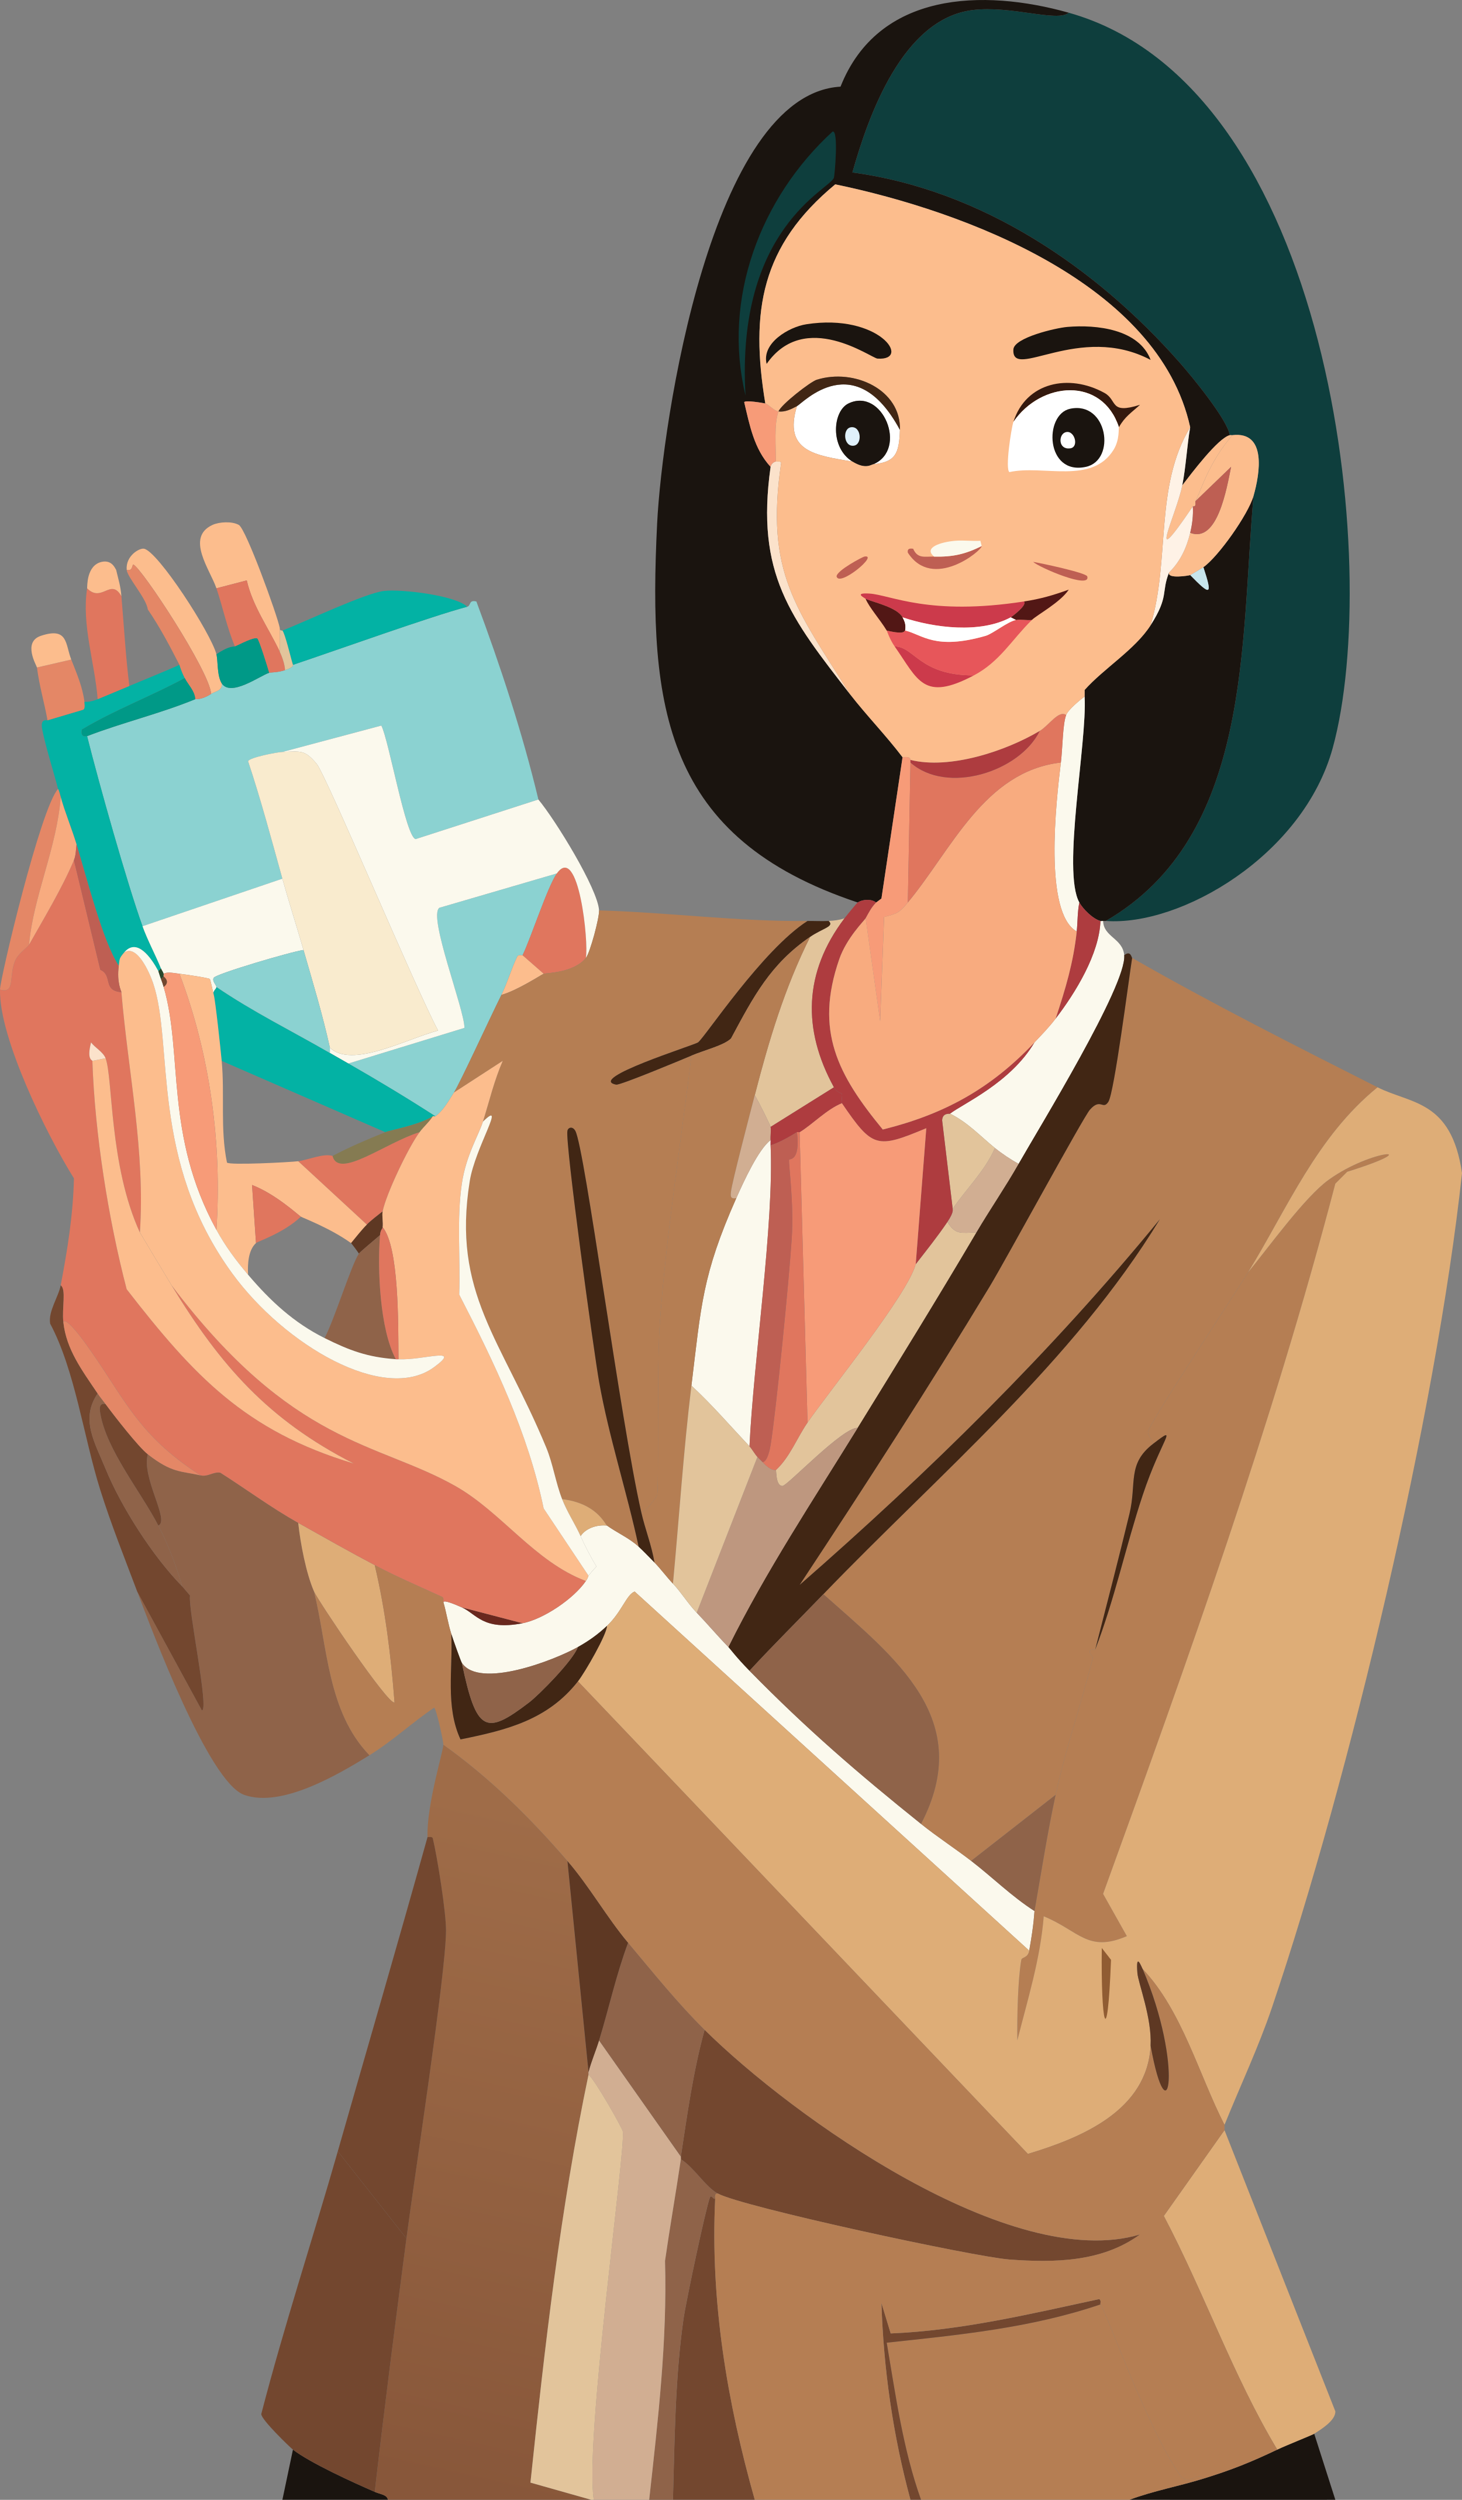 <?xml version="1.0" encoding="UTF-8"?>
<svg id="Layer_2" data-name="Layer 2" xmlns="http://www.w3.org/2000/svg" xmlns:xlink="http://www.w3.org/1999/xlink" viewBox="0 0 835.19 1427.41">
  <rect x="0" y="0" width="835.19" height="1427.41" fill="#808080" stroke="none"/>
  <defs>
    <style>
      .cls-1 {
        fill: url(#linear-gradient);
      }

      .cls-1, .cls-2, .cls-3, .cls-4, .cls-5, .cls-6, .cls-7, .cls-8, .cls-9, .cls-10, .cls-11, .cls-12, .cls-13, .cls-14, .cls-15, .cls-16, .cls-17, .cls-18, .cls-19, .cls-20, .cls-21, .cls-22, .cls-23, .cls-24, .cls-25, .cls-26, .cls-27, .cls-28, .cls-29, .cls-30, .cls-31, .cls-32, .cls-33, .cls-34, .cls-35, .cls-36, .cls-37 {
        stroke-width: 0px;
      }

      .cls-2 {
        fill: #f8ab7f;
      }

      .cls-3 {
        fill: #f79b78;
      }

      .cls-4 {
        fill: #f9ebce;
      }

      .cls-5 {
        fill: #5e3823;
      }

      .cls-6 {
        fill: #521715;
      }

      .cls-7 {
        fill: #2a482d;
      }

      .cls-8 {
        fill: #34190e;
      }

      .cls-9 {
        fill: #1a140f;
      }

      .cls-10 {
        fill: #412614;
      }

      .cls-11 {
        fill: #0e3e3d;
      }

      .cls-12 {
        fill: #e2c49b;
      }

      .cls-13 {
        fill: #e0765e;
      }

      .cls-14 {
        fill: #d1ae92;
      }

      .cls-15 {
        fill: #dead77;
      }

      .cls-16 {
        fill: #cc3a4b;
      }

      .cls-17 {
        fill: #ae3c3f;
      }

      .cls-18 {
        fill: #e0f1fb;
      }

      .cls-19 {
        fill: #c7e5ec;
      }

      .cls-20 {
        fill: #be5f53;
      }

      .cls-21 {
        fill: #be977f;
      }

      .cls-22 {
        fill: #b57e53;
      }

      .cls-23 {
        fill: #8bd2d1;
      }

      .cls-24 {
        fill: #905c33;
      }

      .cls-25 {
        fill: #8f6349;
      }

      .cls-26 {
        fill: #009987;
      }

      .cls-27 {
        fill: #857b52;
      }

      .cls-28 {
        fill: #69281e;
      }

      .cls-29 {
        fill: #73472f;
      }

      .cls-30 {
        fill: #fef2e6;
      }

      .cls-31 {
        fill: #e48766;
      }

      .cls-32 {
        fill: #fff;
      }

      .cls-33 {
        fill: #e7565a;
      }

      .cls-34 {
        fill: #fcbd8d;
      }

      .cls-35 {
        fill: #fbe2cb;
      }

      .cls-36 {
        fill: #fbf9ed;
      }

      .cls-37 {
        fill: #03b2a4;
      }
    </style>
    <linearGradient id="linear-gradient" x1="333.31" y1="1041.44" x2="249.58" y2="1418.18" gradientUnits="userSpaceOnUse">
      <stop offset="0" stop-color="#9f6c48"/>
      <stop offset="1" stop-color="#88573a"/>
    </linearGradient>
  </defs>
  <g id="Layer_1-2" data-name="Layer 1">
    <g>
      <g>
        <path class="cls-23" d="m307.55,456.52q-35.05,11.31-70.1,22.61c-5.64-1.09-15.28-56.5-19.6-64.82q-28.27,7.54-56.53,15.08c-3.13.11-18.82,3.17-19.6,5.28,7.35,22.1,13.37,44.66,19.6,67.09q-39.95,13.57-79.9,27.14c-8.9-24.74-24.84-81.4-31.66-108.54,20.24-7.79,41.77-12.86,61.81-21.11.44-.18,3.3.62,9.05-3.02,2.63-1.66,6.54-1.76,6.03-6.03,5.18,7.96,21.75-4.27,27.14-6.03.88-.29,4.81-.11,9.05-1.51,5.58-1.84,4.26-2.93,4.52-3.02,26.45-8.87,78.39-27.54,99.5-33.17,2.29-.61.81-4.14,5.28-3.02,13.72,36.78,26.23,74.73,35.43,113.07Z"/>
        <path class="cls-37" d="m105.54,387.17c-19.32,10.44-39.99,18.14-58.79,29.4-.96,5.19,2.96,3.53,3.02,3.77,6.82,27.15,22.76,83.8,31.66,108.54,2.91,8.1,7.27,16.08,10.55,24.12l-1.51,1.51c-3.99-7.43-12.22-19.46-19.6-10.55-2.84,3.43-2.46,3.38-3.02,7.54-9.06-13.82-17.82-48.43-24.12-69.35-2.61-8.68-6.9-19.04-9.05-27.14-1.23-4.64-1.45-4.29-1.51-4.52-2.72-10.47-7.08-24-9.05-33.92-1.38-6.98,3.07-4.98,3.02-5.28l20.35-6.03c1.49-.66.45-4.4.75-4.52.35-.15,2.69.53,7.54-1.51,6.03-2.54,12.05-4.99,18.09-7.54,9.54-4.03,19.18-7.84,28.64-12.06.18.36.75,3.07,3.02,7.54Z"/>
        <path class="cls-37" d="m266.85,346.47c-21.11,5.63-73.05,24.29-99.5,33.17-1.35-4.33-4.51-17.91-6.03-19.6,12.82-4.93,47.21-21.35,58.04-22.61,10.45-1.21,41.63,2.78,47.49,9.05Z"/>
        <g>
          <path class="cls-34" d="m123.63,373.6c.96,3.72.23,12,3.02,16.58.51,4.27-3.4,4.37-6.03,6.03-.78-12.8-39.76-72.03-44.47-73.87-.63-.25-.26,4.18-3.77,3.02-.67-7.92,7.14-12.46,9.8-12.06,7.87,1.18,38.36,48.29,41.46,60.3Z"/>
          <path class="cls-31" d="m120.61,396.22c-5.75,3.63-8.6,2.83-9.05,3.02-.29-4.77-4.06-8.17-6.03-12.06-2.26-4.47-2.83-7.18-3.02-7.54-5.57-10.88-11.17-21.53-18.09-31.66-.73-6.27-11.7-18.35-12.06-22.61,3.51,1.17,3.14-3.26,3.77-3.02,4.71,1.84,43.69,61.07,44.47,73.87Z"/>
        </g>
        <path class="cls-26" d="m153.78,384.16c-5.39,1.76-21.95,13.99-27.14,6.03-2.78-4.58-2.05-12.86-3.02-16.58,7.07-4.92,10.02-4.31,10.55-4.52,2.67-1.08,10.72-5.52,12.81-4.52.94.45,6.09,16.94,6.78,19.6Z"/>
        <g>
          <path class="cls-31" d="m40.71,376.62c3.11,7.91,6.45,15.59,7.54,24.12-.3.13.74,3.86-.75,4.52l-20.35,6.03c-1.88-10.34-4.67-19.51-6.03-30.15q9.8-2.26,19.6-4.52Z"/>
          <path class="cls-34" d="m40.71,376.62q-9.8,2.26-19.6,4.52c-.13-1.02-8.41-14.55,2.26-18.09,15.65-5.19,13.87,4.75,17.34,13.57Z"/>
        </g>
        <g>
          <path class="cls-13" d="m69.36,340.44c1.46,17.09,2.43,34.21,4.52,51.26-6.04,2.55-12.06,5-18.09,7.54-1.65-21.12-9.22-42.26-6.03-63.32,8.44,8.55,13.5-6.29,19.6,4.52Z"/>
          <path class="cls-34" d="m66.34,325.36c1.33,5.78,2.49,8.86,3.02,15.08-6.1-10.81-11.16,4.03-19.6-4.52.14-.96-.45-13.09,8.29-15.08,6.15-1.4,7.9,4.25,8.29,4.52Z"/>
        </g>
        <g>
          <path class="cls-34" d="m159.81,358.53c.13.67.2,11.37,0,13.57-6.35-13.5-15.43-25.79-18.84-40.7l-17.34,4.52c-3.52-10.47-17.8-29.01-2.26-36.18,3.83-1.77,11.15-2.22,15.08,0,4.09,2.32,21.84,51.2,23.37,58.79Z"/>
          <path class="cls-13" d="m159.81,372.1c1.32,2.81,2.93,7.37,3.02,10.55-4.23,1.4-8.16,1.22-9.05,1.51-.69-2.66-5.85-19.15-6.78-19.6-2.1-1-10.14,3.44-12.81,4.52-4.54-10.68-6.88-22.24-10.55-33.17l17.34-4.52c3.41,14.91,12.49,27.21,18.84,40.7Z"/>
          <path class="cls-12" d="m161.32,360.04c1.52,1.69,4.68,15.27,6.03,19.6-.26.09,1.06,1.17-4.52,3.02-.08-3.18-1.69-7.74-3.02-10.55.2-2.2.13-12.9,0-13.57-.17,1.83,1.44,1.43,1.51,1.51Z"/>
        </g>
        <path class="cls-23" d="m318.1,498.73c-5.24,7.34-14.9,37.16-19.6,46.73-.11.21-2.33-.64-3.02.75-3.35,6.82-5.63,15-9.05,21.86-7.11,14.3-23.53,50.13-27.14,55.78-2.91,4.55-6.13,10.43-10.55,13.57-16.24-10.48-32.99-20.56-49.75-30.15q33.17-10.18,66.33-20.35c-.02-10.72-20.97-63.83-14.32-68.59q33.54-9.8,67.09-19.6Z"/>
        <g>
          <path class="cls-13" d="m334.69,546.97c-7.03,8.68-22.89,8.55-24.12,9.05l-12.06-10.55c4.7-9.58,14.36-39.4,19.6-46.73,12.51-17.52,18.32,39.82,16.58,48.24Z"/>
          <path class="cls-34" d="m298.51,545.46l12.06,10.55c-1.25.5-15.18,9.62-24.12,12.06,3.42-6.86,5.7-15.04,9.05-21.86.68-1.39,2.91-.54,3.02-.75Z"/>
        </g>
        <g>
          <path class="cls-36" d="m307.55,456.52c9.74,11.68,33.98,51.07,34.67,63.32.23,4.06-5.1,24.12-7.54,27.14,1.73-8.43-4.07-65.77-16.58-48.24q-33.54,9.8-67.09,19.6c-6.64,4.77,14.31,57.88,14.32,68.59q-33.17,10.18-66.33,20.35c-3.53-2.02-7.02-3.99-10.55-6.03v-3.02c12.52,11.94,43.05-4.68,61.81-9.8-12.6-23.32-63.85-145.69-69.35-152.26-6.86-8.21-9.07-7.15-19.6-6.78q28.27-7.54,56.53-15.08c4.31,8.32,13.96,63.73,19.6,64.82q35.05-11.31,70.1-22.61Z"/>
          <path class="cls-4" d="m161.32,429.38c10.53-.37,12.74-1.43,19.6,6.78,5.5,6.58,56.75,128.94,69.35,152.26-18.76,5.12-49.29,21.74-61.81,9.8-4.15-18.82-9.74-37.28-15.08-55.78-3.92-13.59-8.27-27.06-12.06-40.7-6.23-22.43-12.25-44.98-19.6-67.09.78-2.11,16.47-5.17,19.6-5.28Z"/>
          <path class="cls-36" d="m173.38,542.45c-6.82.87-49.8,13.57-51.26,15.83-1.19,1.85,1.47,4.14,1.51,5.28.05,1.39-2.23,2.02-1.51,4.52-.64-2.35-1.84-8.55-2.26-9.05-.57-.67-14.53-2.7-17.34-3.02-3.32-.37-6.83-1.27-9.05,0-.39-1.17-1.04-1.87-1.51-3.02-3.28-8.04-7.64-16.02-10.55-24.12q39.95-13.57,79.9-27.14c3.79,13.64,8.14,27.12,12.06,40.7Z"/>
        </g>
        <path class="cls-26" d="m111.57,399.23c-20.04,8.25-41.57,13.32-61.81,21.11-.06-.23-3.97,1.42-3.02-3.77,18.81-11.26,39.48-18.96,58.79-29.4,1.97,3.89,5.74,7.29,6.03,12.06Z"/>
        <path class="cls-37" d="m188.45,601.24c3.54,2.04,7.02,4.01,10.55,6.03,16.76,9.59,33.51,19.67,49.75,30.15-.42.16-1.16-.22-1.51,0-8.41,5.16-23.84,7.73-27.14,9.05l-93.47-40.7c-.75-7.82-3.58-34.24-4.52-37.69-.72-2.5,1.56-3.13,1.51-4.52,20.71,14.12,43.19,25.19,64.82,37.69Z"/>
        <path class="cls-23" d="m173.38,542.45c5.33,18.5,10.93,36.96,15.08,55.78v3.02c-21.63-12.5-44.12-23.57-64.82-37.69-.04-1.13-2.7-3.43-1.51-5.28,1.46-2.26,44.44-14.96,51.26-15.83Z"/>
        <path class="cls-27" d="m247.25,637.43c-2.1,3.34-5.19,5.88-7.54,9.05-19.49,6.04-46.25,27.11-49.75,13.57,9.74-5.13,19.94-9.5,30.15-13.57,3.3-1.32,18.73-3.89,27.14-9.05Z"/>
      </g>
      <g>
        <g>
          <path class="cls-9" d="m750.77,1389.69q6.03,18.84,12.06,37.69c-39.2.08-78.39-.05-117.59,0,13.76-5.13,28.16-7.71,42.21-12.06,16.25-5.03,26.88-9.3,42.21-16.58,5.07-2.41,20.14-8.42,21.11-9.05Z"/>
          <path class="cls-9" d="m214.08,1422.86c3.59,1.55,6.96,1.55,7.54,4.52-20.1-.02-40.2.02-60.3,0q3.02-14.32,6.03-28.64c9.93,7.65,34.52,18.83,46.73,24.12Z"/>
        </g>
        <path class="cls-36" d="m642.23,545.46c1.5,17.09-48.62,98.55-60.3,119.1-4.42-2.35-9.76-5.95-13.57-9.05-8.41-6.83-15.62-14.72-25.63-19.6,7.32-5.69,34.57-17.57,48.24-40.7,4.36-4.61,8.14-8.47,12.06-13.57,11.5-14.97,24.93-36.99,25.63-55.78.45.12,1.02-.07,1.51,0,.26,9.26,11.21,9.86,12.06,19.6Z"/>
        <path class="cls-12" d="m482.43,524.36c-23.38,30.94-24.09,63.53-6.03,96.48q-18.09,11.31-36.18,22.61c-.19-.99-6.77-14.37-9.05-18.09,8.11-31.42,17.08-61.32,31.66-90.45,7.21-4.94,14.06-5.86,10.55-9.05,3.28-.17,5.95-.48,9.05-1.51Z"/>
        <g>
          <path class="cls-36" d="m346.75,871.1c5.65,4.08,12.86,7.21,18.09,12.06,3.06,2.84,6.08,6.06,9.05,9.05,3.4,3.43,6.92,8.26,10.55,12.06,4.72,4.94,8.49,11.3,13.57,16.58,6.17,6.42,11.78,13.13,18.09,19.6,1.04,1.07,4.36,5.72,12.06,13.57,32.6,33.23,61.79,58.4,97.99,87.44,9.32,7.47,19.25,13.88,28.64,21.11,12.15,9.34,23.18,20.34,36.18,28.64-.2,1.12-.07,6.09-3.02,22.61q-112.69-102.51-225.38-205.03c-4.57,1.52-7.35,11.6-15.83,19.6-5.22,4.93-10.3,8.54-16.58,12.06-13.45,7.53-56.23,24.16-66.33,9.05-.55-.83-4.96-13.21-6.03-16.58-1.87-5.9-2.77-12.15-4.52-18.09.5.23-1.13-2.18,10.55,3.02,8.36,3.72,12.09,13.39,34.67,9.05,11.85-2.28,29.23-13.94,36.18-24.12,1.31-1.91,1.07-2.13,1.51-3.02.16-.31,2.97-3.68,4.52-5.28-3.36-5.59-6.35-11.39-9.05-17.34,3.17-4.83,9.86-6.61,15.08-6.03Z"/>
          <path class="cls-28" d="m298.51,926.88c-22.59,4.34-26.32-5.33-34.67-9.05q17.34,4.52,34.67,9.05Z"/>
        </g>
        <g>
          <path class="cls-11" d="m610.57,7.27c150.03,42.19,179.14,316.75,150.76,419.85-16.92,61.47-86.96,101.91-129.65,98.74,83.7-48.49,76.94-158.96,84.42-242.72,3.59-12.56,7.72-36.99-12.06-34.67-.49.06-1.05-.12-1.51,0-1.2-8.51-21.03-32.82-28.64-41.46-48.39-54.87-113.43-98.64-186.94-108.54,9.25-32.86,28.8-87.74,68.59-92.71,22.14-2.77,48.42,7.09,55.03,1.51Z"/>
          <g>
            <path class="cls-9" d="m631.68,525.87c-.5-.04-1.02.07-1.51,0-.49-.07-1.05.12-1.51,0-4.42-1.2-9.97-6.83-12.06-10.55-10.02-17.81,4.5-91.37,3.02-117.59v-3.77c11.06-12.4,28.83-23.07,37.69-36.94,10.67-16.69,5.97-18.73,10.55-30.15-1.29,3.9,11.44,1.79,12.06,1.51,11.61,11.89,12.98,11.92,7.54-4.52,8.26-5.68,25.58-30,28.64-40.7-7.49,83.76-.72,194.23-84.42,242.72Z"/>
            <g>
              <path class="cls-9" d="m610.57,7.27c-6.61,5.59-32.88-4.27-55.03-1.51-39.8,4.97-59.34,59.86-68.59,92.71,73.5,9.9,138.55,53.68,186.94,108.54,7.62,8.63,27.44,32.95,28.64,41.46-6.81,1.71-22,22-27.14,28.64,2.15-10.86,2.63-22.24,4.52-33.17-17.95-81.84-128.5-123.32-202.77-138.69-42.26,34.97-48.69,72.33-39.95,125.13-1.7-.36-11.32-2-12.06-.75,3.09,12.98,5.58,26.68,15.08,36.94-8.6,61.07,11.38,86.12,45.23,129.65,9.7,12.48,20.62,23.62,30.15,36.18l-12.06,80.65-3.02,2.26c-2.9-2.18-7.71-1.8-10.55,0-110.45-36.72-119.75-111.07-114.57-216.33,2.85-57.87,31-245.28,104.77-249.5,21.56-54.38,81.48-55.97,130.4-42.21Z"/>
              <path class="cls-11" d="m475.64,75.11c3.52-.99,1.18,25.13.75,26.38-2.26,6.66-56.13,28.54-50.5,124.37-13.34-55.17,8.4-112.93,49.75-150.76Z"/>
              <path class="cls-35" d="m485.44,396.22c-33.84-43.53-53.83-68.58-45.23-129.65.19-1.37,1.59-2.88,3.02-3.02,0,.16,3.03-.47,3.02.75-9.28,62.8,8.72,83.11,39.2,131.91Z"/>
            </g>
          </g>
          <path class="cls-19" d="m687.45,323.85c5.44,16.44,4.07,16.42-7.54,4.52.4-.18,7.18-4.27,7.54-4.52Z"/>
        </g>
        <path class="cls-12" d="m557.81,703.76c-22.22,37.68-44.89,74.36-67.84,111.56-8.61-.44-40.23,33.16-42.97,33.17-3.93,0-3.43-8.69-3.77-9.05,8.1-7.53,11.99-18.31,18.09-27.14,12.95-18.73,57.17-73.05,61.81-90.45,6.08-7.83,12.56-15.92,18.09-24.12,4.69,7.73,8.14,6.11,16.58,6.03Z"/>
        <path class="cls-14" d="m581.93,664.56c-7.57,13.3-16.36,26.04-24.12,39.2-8.44.08-11.89,1.7-16.58-6.03,4.13-6.13,2.79-7.2,3.02-7.54,7.81-11.48,18.46-21.65,24.12-34.67,3.81,3.09,9.15,6.69,13.57,9.05Z"/>
        <path class="cls-12" d="m542.73,635.92c10.01,4.87,17.22,12.77,25.63,19.6-5.66,13.02-16.31,23.19-24.12,34.67l-6.03-50.5c.24-4.47,4.29-3.59,4.52-3.77Z"/>
        <path class="cls-13" d="m239.71,646.47c-6.46,8.69-19.17,35.45-21.11,45.23-2.94,2.35-6.41,4.91-9.05,7.54l-39.2-36.18c5.51-.69,14.5-4.68,19.6-3.02,3.5,13.54,30.26-7.53,49.75-13.57Z"/>
        <path class="cls-5" d="m218.61,700.74c-.15,1.16-1.25,1.33-1.51,4.52-2.51,2.23-11.31,9.44-12.06,10.55-.86-1.37-4.22-5.81-4.52-6.03,2.88-3.45,5.89-7.41,9.05-10.55,2.64-2.63,6.11-5.18,9.05-7.54-.5,2.54.37,6.2,0,9.05Z"/>
        <path class="cls-36" d="m440.22,650.99c.08,1-.05,2.02,0,3.02,2.03,44.33-9.82,123.72-12.06,171.86-10.94-11.64-21.43-23.8-33.17-34.67,5.58-45.8,6.15-63.1,25.63-107.04,4.13-9.32,12.66-27.96,19.6-33.17Z"/>
        <path class="cls-34" d="m122.12,568.08c.94,3.45,3.78,29.87,4.52,37.69,1.82,19.04-.93,38.96,3.02,58.04,1.18,1.66,36.06-.17,40.7-.75l39.2,36.18c-3.15,3.15-6.17,7.11-9.05,10.55-11.81-8.48-27.22-14.25-28.64-15.08-1.44-.84-14.22-12.82-27.89-18.09l2.26,33.17c-4.55,4.2-4.82,12.35-4.52,18.09-6.99-8.23-12.89-16.16-18.09-25.63,3.29-49.01-3.65-100.43-21.11-146.23,2.81.31,16.77,2.34,17.34,3.02.42.49,1.62,6.69,2.26,9.05Z"/>
        <g>
          <path class="cls-1" d="m324.13,1062.56q6.03,60.3,12.06,120.6v1.51c-16.09,76.88-24.96,154.89-33.17,232.92q17.34,4.9,34.67,9.8c-38.69-.02-77.39.03-116.08,0-.58-2.97-3.95-2.97-7.54-4.52,5.53-48.31,11.76-96.52,18.09-144.73,4.98-37.96,22.4-150.37,22.61-175.63.09-10.34-4.98-42.08-7.54-52.76-.27-1.12-2-.77-3.02-.75-.47-18.81,8.95-48.52,9.05-52.76,26.51,18.88,49.67,41.77,70.85,66.33Z"/>
          <path class="cls-29" d="m408.56,1255.52c-2.82,58.31,6.77,115.92,22.61,171.86-15.58,0-31.16,0-46.73,0,.97-34.21,1.2-69.35,6.03-103.27,1.42-10,12.87-63.89,15.08-69.35.76-1.88,1.97,1.29,3.02.75Z"/>
          <path class="cls-25" d="m410.06,1252.51c-2.3-.18-1.33,2.92-1.51,3.02-1.05.53-2.26-2.63-3.02-.75-2.21,5.46-13.65,59.35-15.08,69.35-4.83,33.92-5.06,69.06-6.03,103.27-4.52,0-9.05,0-13.57,0,5-45.35,10.36-90.77,9.05-136.43,2.78-19.36,6.19-38.7,9.05-58.04,7.38,4.45,13.97,15.67,21.11,19.6Z"/>
          <g>
            <path class="cls-22" d="m687.45,1415.32c-14.05,4.35-28.45,6.93-42.21,12.06-39.7.05-79.4-.04-119.1,0-10.36-29-14.45-59.52-19.6-89.7,41.19-4.42,82.55-8.38,122.11-21.86,3.37,4.19,26.11,69.26,45.23,97.24,5.94,7.33,9.75-2.4,13.57,2.26Z"/>
            <path class="cls-29" d="m628.66,1315.82c-39.56,13.48-80.92,17.44-122.11,21.86,5.15,30.18,9.24,60.7,19.6,89.7-2.01,0-4.02,0-6.03,0-9.94-36.62-15.37-74.4-16.58-112.31l5.28,17.34c40.5-1.68,79.96-11.2,119.1-19.6,1.43.77.47,2.67.75,3.02Z"/>
          </g>
          <path class="cls-22" d="m786.95,620.84c-34.68,28.18-51.29,68.66-73.87,105.53-7.61,12.43-56.39,85.9-57.29,91.21-.3,1.79,2.51,4.81,3.02,6.78-15.05,11.51-9.36,22.46-13.57,39.95-6.24,25.9-13,51.82-19.6,77.64-.04.15-2.69-.54-3.02.75-.52,2.04,2.02,2.47,1.51,4.52-6.49,26.01-15.41,51.29-21.11,77.64l-48.24,37.69c-9.4-7.23-19.33-13.63-28.64-21.11,31.23-59.89-14.73-94.68-55.78-131.16,66.36-68.86,142.75-132.89,192.21-214.07-61.91,75.64-132.12,144.45-205.78,208.8,37.06-56.12,73.72-112.83,108.54-170.35,9.16-15.13,53.45-96.65,57.29-101.01,6.16-6.98,7.33.45,10.55-4.52,3.33-5.15,11.5-68.79,13.57-82.16,45.74,26.19,93.16,50.11,140.2,73.87Z"/>
          <path class="cls-22" d="m461.32,525.87c-25.86,16.55-58.73,66.65-62.56,69.35-2.35,1.65-64.05,20.83-46.73,24.12,2.26.43,37.7-14.36,42.97-16.58-6.13,50.76-14.43,102.03-18.09,153.02-1.78,24.85-.41,93.21-1.51,97.99-.15.65-6.67,9.81-9.05,9.8-12.03-52.84-32.28-208.2-37.69-217.84-1.56-2.79-4.14-1.99-4.52,0-1.35,7.09,15.23,127.08,18.09,143.22,5.65,31.85,15.84,62.65,22.61,94.22-5.23-4.86-12.44-7.98-18.09-12.06-1.25-.9-5.89-12.75-25.63-15.08-3.68-9.38-5.23-20.18-9.05-29.4-25.71-62.13-54.01-88.18-43.72-152.26,3.09-19.24,21.21-47.25,7.54-33.92,3.64-11.62,6.4-23.44,11.31-34.67l-27.89,18.09c3.61-5.65,20.02-41.48,27.14-55.78,8.94-2.44,22.87-11.56,24.12-12.06,1.23-.49,17.09-.36,24.12-9.05,2.44-3.02,7.77-23.08,7.54-27.14,39.67,1.13,79.37,6.47,119.1,6.03Z"/>
          <path class="cls-10" d="m646.75,546.97c-2.07,13.37-10.23,77.01-13.57,82.16-3.22,4.97-4.39-2.46-10.55,4.52-3.84,4.35-48.13,85.88-57.29,101.01-34.83,57.52-71.48,114.24-108.54,170.35,73.66-64.35,143.87-133.16,205.78-208.8-49.46,81.18-125.86,145.21-192.21,214.07-14.05,14.58-28.47,28.82-42.21,43.72-7.7-7.85-11.02-12.5-12.06-13.57,21.58-43.47,48.45-83.92,73.87-125.13,22.95-37.2,45.62-73.88,67.84-111.56,7.76-13.15,16.55-25.89,24.12-39.2,11.68-20.54,61.8-102,60.3-119.1,3.7-2.98,4.14,1.29,4.52,1.51Z"/>
          <path class="cls-15" d="m750.77,1389.69c-.96.63-16.03,6.63-21.11,9.05-25.18-41.89-41.8-89.79-64.82-133.42l34.67-49q31.66,80.28,63.32,160.55c.21,5.3-8.35,10.41-12.06,12.81Z"/>
          <g>
            <path class="cls-29" d="m232.17,1278.14c-6.33,48.21-12.56,96.42-18.09,144.73-12.22-5.29-36.81-16.47-46.73-24.12-1.45-1.12-18.28-17.23-18.09-20.35,13.07-50.42,29.4-99.97,43.72-150q19.6,24.87,39.2,49.75Z"/>
            <path class="cls-29" d="m232.17,1278.14q-19.6-24.87-39.2-49.75c17.11-59.79,34.54-119.5,51.26-179.4,1.02-.01,2.75-.37,3.02.75,2.56,10.68,7.63,42.42,7.54,52.76-.21,25.26-17.63,137.67-22.61,175.63Z"/>
          </g>
          <path class="cls-10" d="m473.38,525.87c3.5,3.19-3.34,4.1-10.55,9.05-22.78,15.62-32.36,34.11-45.23,58.04-3.93,3.93-15.21,6.68-22.61,9.8-5.27,2.22-40.7,17.01-42.97,16.58-17.31-3.29,44.38-22.47,46.73-24.12,3.83-2.7,36.7-52.8,62.56-69.35,4-.04,8.07.2,12.06,0Z"/>
          <path class="cls-29" d="m410.06,1252.51c-7.14-3.93-13.72-15.15-21.11-19.6.07-.49-.07-1.02,0-1.51,3.69-24.27,7.04-48.63,13.57-72.36,50.21,49.64,175.26,138.91,248.75,116.84-21.69,15.87-49.02,16.2-74.62,14.32-19.96-1.47-152.78-30.09-166.58-37.69Z"/>
          <g>
            <path class="cls-14" d="m388.96,1231.4c-.07.49.07,1.02,0,1.51-2.86,19.34-6.27,38.68-9.05,58.04,1.32,45.66-4.04,91.09-9.05,136.43-10.55,0-21.11,0-31.66,0-5.42-32.69,18.27-199.89,16.58-210.3-.3-1.87-15.78-29.33-19.6-32.41v-1.51c1.58-6.15,4.18-12.05,6.03-18.09q23.37,33.17,46.73,66.33Z"/>
            <path class="cls-12" d="m339.21,1427.38c-.5,0-1.01,0-1.51,0q-17.34-4.9-34.67-9.8c8.21-78.02,17.08-156.04,33.17-232.92,3.82,3.09,19.3,30.54,19.6,32.41,1.69,10.42-22,177.61-16.58,210.3Z"/>
            <path class="cls-25" d="m402.53,1159.04c-6.53,23.73-9.88,48.1-13.57,72.36q-23.37-33.17-46.73-66.33c5.67-18.51,9.79-37.61,16.58-55.78,14.02,16.7,28.22,34.42,43.72,49.75Z"/>
          </g>
          <path class="cls-5" d="m358.81,1109.29c-6.8,18.17-10.91,37.27-16.58,55.78-1.85,6.04-4.45,11.94-6.03,18.09q-6.03-60.3-12.06-120.6c12.66,14.68,22.46,32.18,34.67,46.73Z"/>
          <path class="cls-22" d="m587.96,1113.81c2.95-16.53,2.82-21.49,3.02-22.61,3.85-21.99,7.35-44.54,12.06-66.33,5.7-26.35,14.62-51.63,21.11-77.64.51-2.05-2.02-2.48-1.51-4.52.33-1.3,2.98-.6,3.02-.75,11.12-28.69,17.45-59.05,27.14-88.19,10.78-32.46,21.04-40.88,6.03-29.4-.51-1.97-3.32-4.99-3.02-6.78.9-5.31,49.68-78.78,57.29-91.21,11.52-13.99,32.34-42.97,45.98-52.76,24.93-17.9,57.45-19.15,10.55-4.52l-6.78,6.78c-36.04,137.7-84.18,271.82-132.66,405.53q6.78,12.06,13.57,24.12c-22.33,9.68-27.38-3.08-47.49-11.31-1.91,24.22-9.14,47.35-15.08,70.85-.22-12.25.28-34.97,2.26-45.98.31-1.75,3.74-.87,4.52-5.28Z"/>
          <g>
            <path class="cls-15" d="m699.51,1213.31c-14.53-28.42-24.32-65.41-46.73-88.95-.41-.43-4.07-10.82-3.02,2.26.47,5.85,8.35,25.64,7.54,41.46-1.9,37.14-39.67,52.65-70.1,61.81l-257.04-269.85c4.14-5.29,16.59-26.91,16.58-31.66,8.47-8,11.25-18.07,15.83-19.6q112.69,102.51,225.38,205.03c-.79,4.41-4.21,3.53-4.52,5.28-1.98,11.01-2.48,33.73-2.26,45.98,5.94-23.5,13.17-46.63,15.08-70.85,20.11,8.23,25.15,20.99,47.49,11.31q-6.78-12.06-13.57-24.12c48.48-133.71,96.63-267.83,132.66-405.53l6.78-6.78c46.9-14.63,14.37-13.38-10.55,4.52-13.65,9.8-34.46,38.77-45.98,52.76,22.58-36.87,39.19-77.35,73.87-105.53,18.99,9.59,42.21,7.17,48.24,49-14.77,137.31-64.28,345.69-108.54,476.39-7.71,22.76-18.14,44.81-27.14,67.09Z"/>
            <path class="cls-24" d="m629.41,1112.3l5.28,6.78c-2.11,54.26-5.8,36.16-5.28-6.78Z"/>
          </g>
          <path class="cls-25" d="m526.15,1041.45c-36.2-29.04-65.39-54.21-97.99-87.44,13.74-14.9,28.16-29.14,42.21-43.72,41.05,36.48,87.01,71.26,55.78,131.16Z"/>
          <path class="cls-25" d="m590.97,1091.2c-13-8.3-24.03-19.3-36.18-28.64l48.24-37.69c-4.71,21.79-8.21,44.34-12.06,66.33Z"/>
          <path class="cls-10" d="m625.64,941.95c6.6-25.82,13.36-51.74,19.6-77.64,4.21-17.49-1.48-28.44,13.57-39.95,15.01-11.48,4.75-3.06-6.03,29.4-9.68,29.15-16.02,59.5-27.14,88.19Z"/>
          <path class="cls-22" d="m431.17,625.36c-3.01,11.65-13.01,49.87-13.57,55.03-.3,2.77-.37,4.27,3.02,3.77-19.48,43.94-20.05,61.24-25.63,107.04-4.59,37.65-6.99,75.33-10.55,113.07-3.63-3.8-7.15-8.63-10.55-12.06-1.61-9.73-5.36-19.07-7.54-28.64,2.38.02,8.9-9.15,9.05-9.8,1.1-4.78-.27-73.14,1.51-97.99,3.66-50.99,11.96-102.26,18.09-153.02,7.4-3.12,18.68-5.87,22.61-9.8,12.86-23.93,22.45-42.42,45.23-58.04-14.57,29.13-23.55,59.04-31.66,90.45Z"/>
          <path class="cls-10" d="m366.35,863.56c2.18,9.57,5.93,18.91,7.54,28.64-2.96-2.99-5.98-6.2-9.05-9.05-6.77-31.57-16.96-62.37-22.61-94.22-2.86-16.13-19.44-136.13-18.09-143.22.38-1.99,2.96-2.79,4.52,0,5.41,9.65,25.66,165.01,37.69,217.84Z"/>
          <path class="cls-15" d="m346.75,871.1c-5.21-.58-11.91,1.2-15.08,6.03-3.25-7.16-7.56-13.47-10.55-21.11,19.74,2.33,24.38,14.18,25.63,15.08Z"/>
          <g>
            <path class="cls-25" d="m114.58,842.45c4.27.97,7.34-2.28,11.31-1.51,14.8,9.43,29.17,20.05,44.47,28.64,1.26,11.68,4.46,28.66,9.05,39.2,7.84,31.95,7.68,68.62,31.66,93.47-17.99,11.04-50.29,30.24-71.61,22.61-20.3-7.27-52.74-94.03-61.06-116.08l36.94,67.84c4.28-.24-8.06-58.38-6.78-65.58l-4.52-5.28c-3.17-11.33-8.2-24.31-13.57-34.67,6.67-2.84-9.73-27.21-6.03-40.7,13.79,10.8,18.93,9.51,30.15,12.06Z"/>
            <path class="cls-15" d="m214.08,893.71c6.12,25.86,9.28,51.92,11.31,78.39-3.45,1.87-43.67-58.01-45.98-63.32-4.58-10.54-7.79-27.51-9.05-39.2,14.47,8.12,29.05,16.38,43.72,24.12Z"/>
            <g>
              <path class="cls-29" d="m36.19,755.01c1.72,15.6,10.6,27.33,19.6,40.7-9.98,14.64-1.69,27.8,4.52,42.97,8.99,21.92,26.97,49.98,43.72,67.09l4.52,5.28c-1.28,7.2,11.07,65.34,6.78,65.58l-36.94-67.84c-7.29-19.34-14.89-38.29-21.11-58.04-9.49-30.14-14.38-68.27-28.64-94.98-1.16-7.02,4.78-15.23,6.03-21.86,3.3,2.35.6,12.9,1.51,21.11Z"/>
              <path class="cls-25" d="m60.31,801.75c-3.69-.77-3.49,2.45-3.02,5.28,3.54,20.95,23.18,44.79,33.17,64.07,5.37,10.37,10.4,23.34,13.57,34.67-16.75-17.11-34.73-45.16-43.72-67.09-6.22-15.16-14.5-28.32-4.52-42.97,1.35,2,3.06,4.05,4.52,6.03Z"/>
            </g>
            <path class="cls-29" d="m60.31,801.75c4.82,6.54,18.67,24.37,24.12,28.64-3.7,13.49,12.71,37.86,6.03,40.7-9.98-19.28-29.63-43.12-33.17-64.07-.48-2.82-.67-6.05,3.02-5.28Z"/>
          </g>
          <path class="cls-21" d="m489.97,815.32c-25.42,41.21-52.29,81.66-73.87,125.13-6.31-6.47-11.92-13.18-18.09-19.6l34.67-88.95c.92.98,2.01,1.94,3.02,3.02,5.28,5.61,7.23,4.21,7.54,4.52.34.35-.16,9.05,3.77,9.05,2.73,0,34.36-33.61,42.97-33.17Z"/>
          <path class="cls-14" d="m440.22,643.46c.4,2.11-.19,5.08,0,7.54-6.93,5.21-15.47,23.85-19.6,33.17-3.39.5-3.31-1-3.02-3.77.55-5.16,10.56-43.37,13.57-55.03,2.28,3.72,8.86,17.1,9.05,18.09Z"/>
          <path class="cls-12" d="m428.16,825.87c1.57,1.67,2.96,4.35,4.52,6.03l-34.67,88.95c-5.08-5.28-8.85-11.65-13.57-16.58,3.56-37.73,5.96-75.42,10.55-113.07,11.73,10.87,22.23,23.03,33.17,34.67Z"/>
          <g>
            <path class="cls-22" d="m253.28,914.81c1.75,5.94,2.66,12.19,4.52,18.09,1,20.15-3.47,41.44,5.28,60.3,26.55-5.35,49.85-11.17,67.09-33.17l257.04,269.85c30.43-9.16,68.2-24.67,70.1-61.81,10.02,55.45,19.05,11.46-4.52-43.72,22.42,23.54,32.2,60.53,46.73,88.95v3.02l-34.67,49c23.02,43.63,39.64,91.53,64.82,133.42-15.33,7.28-25.96,11.55-42.21,16.58-3.81-4.66-7.63,5.07-13.57-2.26-19.11-27.98-41.86-93.05-45.23-97.24-.28-.35.68-2.25-.75-3.02-39.14,8.4-78.59,17.92-119.1,19.6l-5.28-17.34c1.21,37.91,6.64,75.69,16.58,112.31-29.65.03-59.3-.02-88.95,0-15.84-55.94-25.43-113.55-22.61-171.86.18-.09-.8-3.19,1.51-3.02,13.81,7.6,146.62,36.22,166.58,37.69,25.61,1.88,52.93,1.55,74.62-14.32-73.48,22.08-198.54-67.19-248.75-116.84-15.5-15.33-29.7-33.05-43.72-49.75-12.21-14.55-22.01-32.05-34.67-46.73-21.18-24.56-44.35-47.45-70.85-66.33.05-2-4.09-20.85-5.28-21.11-12.6,8.5-23.96,19.18-36.94,27.14-23.98-24.85-23.82-61.51-31.66-93.47,2.31,5.31,42.53,65.19,45.98,63.32-2.02-26.47-5.19-52.53-11.31-78.39,12.77,6.74,25.38,12.09,38.44,18.09,1.38.63.55,2.92.75,3.02Z"/>
            <path class="cls-10" d="m330.16,960.04c-17.24,22-40.54,27.81-67.09,33.17-8.75-18.86-4.27-40.16-5.28-60.3,1.07,3.37,5.48,15.75,6.03,16.58,8.36,39.89,13.68,41.54,38.44,22.61,5.86-4.48,25.07-23.95,27.89-31.66,6.28-3.52,11.36-7.13,16.58-12.06,0,4.75-12.44,26.37-16.58,31.66Z"/>
            <path class="cls-5" d="m652.78,1124.36c23.57,55.18,14.54,99.17,4.52,43.72.81-15.81-7.07-35.61-7.54-41.46-1.06-13.08,2.61-2.69,3.02-2.26Z"/>
            <path class="cls-25" d="m263.83,949.49c10.1,15.12,52.88-1.51,66.33-9.05-2.82,7.71-22.03,27.18-27.89,31.66-24.76,18.92-30.08,17.28-38.44-22.61Z"/>
          </g>
          <path class="cls-25" d="m226.14,776.12c-16.22-1.11-26.68-5.07-40.7-12.06,5.95-11.54,15.21-41.72,19.6-48.24.75-1.11,9.55-8.33,12.06-10.55-1.55,19.21-.14,53.9,9.05,70.85Z"/>
        </g>
        <g>
          <path class="cls-13" d="m69.36,566.57c3.82,45.63,13.71,90.98,10.55,137.19-17.55-38.17-15.34-88.21-19.6-99.5-1.33-3.54-6.09-6.04-8.29-9.05-2.6,10.11.74,10.02.75,10.55,1.4,41.59,9.07,90.09,19.6,130.4,38.35,49.35,67.66,80.87,129.65,99.5-48.81-24.91-76.12-55.94-104.02-101.76,69.45,91.7,117.24,89.28,162.06,114.57,26.48,14.94,45.33,43.28,74.62,54.27-6.95,10.18-24.33,21.84-36.18,24.12q-17.34-4.52-34.67-9.05c-11.68-5.2-10.05-2.79-10.55-3.02-.21-.09.63-2.38-.75-3.02-13.06-6-25.67-11.35-38.44-18.09-14.67-7.74-29.25-16-43.72-24.12-15.31-8.59-29.67-19.22-44.47-28.64-3.97-.77-7.04,2.48-11.31,1.51-37.03-23.71-43.84-45.23-66.33-76.13-3.55-4.88-11.09-14.36-12.06-11.31-.91-8.2,1.79-18.76-1.51-21.11,3.82-20.18,7.1-40.25,7.54-61.06C26.65,647.94-.62,592.51.01,565.06c9.29,2.66,4.61-8.66,9.05-17.34,1.74-3.4,6.87-7.1,7.54-8.29,8.65-15.36,18.77-32.06,25.63-48.24l15.08,62.56c7.31,3.18,1.02,11.89,12.06,12.81Z"/>
          <path class="cls-31" d="m34.68,455.01c-2.1,28.81-15.71,57.03-18.09,84.42-.67,1.19-5.8,4.89-7.54,8.29-4.44,8.68.24,20-9.05,17.34.16-6.82,23.28-103.94,33.17-114.57.06.23.27-.12,1.51,4.52Z"/>
          <path class="cls-34" d="m227.65,776.12c-.18-20.33.36-63.96-9.05-75.38.37-2.84-.5-6.5,0-9.05,1.94-9.77,14.64-36.53,21.11-45.23,2.35-3.16,5.44-5.7,7.54-9.05.35-.22,1.08.16,1.51,0,4.42-3.14,7.65-9.02,10.55-13.57l27.89-18.09c-4.9,11.23-7.67,23.05-11.31,34.67-2.42,7.72-9.64,19.1-12.06,35.43-3,20.26-.76,42.82-1.51,63.32,20.11,38.91,39.38,79.08,48.24,122.11q12.81,19.22,25.63,38.44c-.44.88-.2,1.1-1.51,3.02-29.29-10.99-48.15-39.33-74.62-54.27-44.82-25.29-92.61-22.87-162.06-114.57-6.09-10-12.05-20.12-18.09-30.15,3.15-46.21-6.73-91.55-10.55-137.19-.06-.75-2.78-5.56-1.51-15.08.56-4.16.17-4.1,3.02-7.54,7.44-5.1,14.64,11.63,16.58,17.34,11.92,34.97-1.97,101.1,45.23,165.83,29.88,40.98,86.93,74.42,115.33,53.52,16.45-12.11-6.4-3.73-20.35-4.52Z"/>
          <path class="cls-36" d="m321.12,856.02c3,7.63,7.31,13.95,10.55,21.11,2.7,5.94,5.69,11.74,9.05,17.34-1.55,1.6-4.37,4.97-4.52,5.28q-12.81-19.22-25.63-38.44c-8.86-43.03-28.14-83.2-48.24-122.11.75-20.5-1.5-43.06,1.51-63.32,2.42-16.32,9.64-27.7,12.06-35.43,13.68-13.33-4.45,14.68-7.54,33.92-10.29,64.09,18.01,90.13,43.72,152.26,3.81,9.21,5.36,20.01,9.05,29.4Z"/>
          <path class="cls-34" d="m79.91,703.76c6.04,10.03,12,20.15,18.09,30.15,27.9,45.82,55.21,76.85,104.02,101.76-61.99-18.63-91.3-50.14-129.65-99.5-10.53-40.32-18.19-88.81-19.6-130.4l7.54-1.51c4.25,11.29,2.05,61.32,19.6,99.5Z"/>
          <path class="cls-31" d="m114.58,842.45c-11.22-2.55-16.36-1.26-30.15-12.06-5.45-4.27-19.3-22.11-24.12-28.64-1.46-1.98-3.17-4.03-4.52-6.03-9-13.38-17.87-25.11-19.6-40.7.97-3.06,8.51,6.43,12.06,11.31,22.49,30.91,29.31,52.42,66.33,76.13Z"/>
          <path class="cls-2" d="m43.73,482.15c-.34,2.87-.37,6.35-1.51,9.05-6.86,16.19-16.98,32.88-25.63,48.24,2.38-27.39,15.99-55.61,18.09-84.42,2.15,8.09,6.43,18.46,9.05,27.14Z"/>
          <path class="cls-20" d="m67.85,551.49c-1.27,9.52,1.44,14.32,1.51,15.08-11.05-.93-4.75-9.63-12.06-12.81l-15.08-62.56c1.14-2.7,1.17-6.18,1.51-9.05,6.3,20.92,15.07,55.52,24.12,69.35Z"/>
          <path class="cls-35" d="m60.31,604.26l-7.54,1.51c-.02-.53-3.35-.45-.75-10.55,2.2,3,6.96,5.51,8.29,9.05Z"/>
          <path class="cls-36" d="m90.46,554.51c.11.21.81,2.74,1.51,4.52.63,1.62,1.01,2.85,1.51,4.52,11.14,37.77.48,84.64,30.15,138.69,5.2,9.47,11.1,17.4,18.09,25.63,12.79,15.06,26.21,27.45,43.72,36.18,14.02,6.99,24.49,10.95,40.7,12.06.5.03,1.01-.03,1.51,0,13.95.79,36.8-7.58,20.35,4.52-28.4,20.9-85.45-12.54-115.33-53.52-47.2-64.73-33.3-130.87-45.23-165.83-1.94-5.7-9.15-22.43-16.58-17.34,7.38-8.91,15.61,3.12,19.6,10.55Z"/>
          <path class="cls-7" d="m93.48,556.02c.15.45-.15,1.05,0,1.51l-1.51,1.51c-.69-1.78-1.39-4.31-1.51-4.52l1.51-1.51c.47,1.15,1.11,1.84,1.51,3.02Z"/>
          <path class="cls-13" d="m227.65,776.12c-.5-.03-1.01.03-1.51,0-9.18-16.96-10.6-51.64-9.05-70.85.26-3.19,1.36-3.36,1.51-4.52,9.4,11.42,8.87,55.05,9.05,75.38Z"/>
          <path class="cls-3" d="m102.52,556.02c17.46,45.81,24.39,97.23,21.11,146.23-29.67-54.06-19.01-100.93-30.15-138.69,4.15-3.1.09-5.74,0-6.03-.15-.46.15-1.06,0-1.51,2.22-1.27,5.72-.37,9.05,0Z"/>
          <path class="cls-29" d="m93.48,563.56c-.49-1.68-.88-2.9-1.51-4.52l1.51-1.51c.09.29,4.15,2.93,0,6.03Z"/>
        </g>
        <path class="cls-13" d="m171.87,694.71c-9.62,9.25-24.54,14.07-25.63,15.08l-2.26-33.17c13.67,5.27,26.45,17.25,27.89,18.09Z"/>
        <g>
          <path class="cls-17" d="m500.52,515.31c-2.8,2.9-4.11,5.62-6.03,9.05-.68,1.21-10.85,11.16-15.08,23.37-14.15,40.91-.81,66,24.87,97.24,35.17-8.71,61.77-23.36,86.68-49.75-13.68,23.13-40.92,35.02-48.24,40.7-.23.18-4.29-.7-4.52,3.77l6.03,50.5c-.23.34,1.12,1.41-3.02,7.54-5.53,8.2-12.01,16.29-18.09,24.12l6.03-77.64c-28.39,11.85-30.67,11.4-48.24-14.32-.51-.75.53-4.42,0-5.28-.38-.61-2.83-.68-4.52-3.77-18.06-32.95-17.35-65.54,6.03-96.48,1.27-1.68,7.04-8.73,7.54-9.05,2.85-1.8,7.66-2.18,10.55,0Z"/>
          <path class="cls-34" d="m716.1,283.15c-3.06,10.71-20.39,35.03-28.64,40.7-.36.25-7.14,4.34-7.54,4.52-.62.28-13.36,2.4-12.06-1.51,6.38-6.28,9.91-13.85,12.06-22.61,15.73,6.05,20.89-25.66,23.37-37.69l-20.35,19.6c2.83-5.06,7.17-21.59,21.11-37.69,19.78-2.32,15.65,22.12,12.06,34.67Z"/>
          <path class="cls-34" d="m704.04,248.48c-13.94,16.1-18.28,32.63-21.11,37.69-.37.66.87,3.13-1.51,3.02-27.63,40.73-9.39,4.89-6.03-12.06,5.13-6.65,20.33-26.93,27.14-28.64.46-.12,1.02.06,1.51,0Z"/>
          <path class="cls-3" d="m520.12,433.91v1.51l-1.51,79.9c-4.7,5.65-5.88,6.39-13.57,8.29q-1.13,29.77-2.26,59.55-4.15-29.4-8.29-58.79c1.92-3.42,3.23-6.15,6.03-9.05l3.02-2.26,12.06-80.65c5.19-.7,4.29,1.45,4.52,1.51Z"/>
          <path class="cls-30" d="m675.39,277.12c-3.36,16.95-21.6,52.79,6.03,12.06.33,5.06-.31,10.19-1.51,15.08-2.15,8.76-5.68,16.34-12.06,22.61-4.59,11.42.11,13.46-10.55,30.15,11.29-37.33,2.08-79.07,22.61-113.07-1.89,10.93-2.37,22.31-4.52,33.17Z"/>
          <path class="cls-3" d="m437.2,230.39c1.83.39,4.85,4.13,7.54,4.52-2.68,7.38-1.4,20.58-1.51,28.64-1.43.14-2.82,1.65-3.02,3.02-9.49-10.25-11.99-23.95-15.08-36.94.74-1.24,10.36.39,12.06.75Z"/>
          <path class="cls-36" d="m616.6,515.31c-1.13,5.46-.92,11.13-1.51,16.58-18.94-10.72-11.82-73.93-9.05-96.48,1.02-8.28,1.01-21.85,3.02-27.14,1.12-2.96,7.6-8.39,10.55-10.55,1.49,26.21-13.03,99.78-3.02,117.59Z"/>
          <path class="cls-17" d="m628.66,525.87c-.7,18.79-14.13,40.81-25.63,55.78,5.63-16.91,10.14-31.95,12.06-49.75.59-5.46.37-11.13,1.51-16.58,2.09,3.72,7.64,9.35,12.06,10.55Z"/>
          <path class="cls-2" d="m606.05,435.41c-2.77,22.55-9.89,85.76,9.05,96.48-1.92,17.8-6.43,32.84-12.06,49.75-3.92,5.1-7.71,8.96-12.06,13.57-24.92,26.39-51.51,41.04-86.68,49.75-25.69-31.24-39.03-56.33-24.87-97.24,4.22-12.21,14.39-22.15,15.08-23.37q4.15,29.4,8.29,58.79,1.13-29.77,2.26-59.55c7.69-1.9,8.87-2.64,13.57-8.29,24.91-29.94,43.6-74.85,87.44-79.9Z"/>
          <path class="cls-3" d="m523.13,721.85c-4.64,17.4-48.86,71.72-61.81,90.45q-2.26-82.92-4.52-165.83c7.54-4.63,15.36-13.01,24.12-16.58,17.57,25.72,19.86,26.17,48.24,14.32l-6.03,77.64Z"/>
          <path class="cls-17" d="m480.92,629.89c-8.76,3.58-16.58,11.95-24.12,16.58-.37.22-1.14-.22-1.51,0-4.65,2.83-9.85,5.84-15.08,7.54-.05-1,.08-2.02,0-3.02-.19-2.46.4-5.43,0-7.54q18.09-11.31,36.18-22.61c1.69,3.09,4.14,3.16,4.52,3.77.53.86-.51,4.53,0,5.28Z"/>
          <path class="cls-20" d="m679.92,304.26c1.2-4.89,1.83-10.02,1.51-15.08,2.38.12,1.14-2.35,1.51-3.02l20.35-19.6c-2.47,12.03-7.64,43.73-23.37,37.69Z"/>
          <path class="cls-13" d="m609.06,408.28c-2.01,5.28-2,18.86-3.02,27.14-43.84,5.05-62.53,49.96-87.44,79.9l1.51-79.9c20.92,18.56,62.48,5.23,73.87-18.09,5.15-3.06,10.83-12.13,15.08-9.05Z"/>
          <path class="cls-17" d="m593.99,417.32c-11.39,23.32-52.95,36.65-73.87,18.09v-1.51c22.4,5.61,54.44-5.01,73.87-16.58Z"/>
          <path class="cls-13" d="m461.32,812.3c-6.1,8.82-9.99,19.6-18.09,27.14-.31-.32-2.25,1.09-7.54-4.52,2.78-.44,4.14-7.44,4.52-9.8,3.27-20.24,10.54-94.38,12.06-117.59,1.34-20.46-1.82-42.54-1.51-45.23.11-.91,6.48,1.36,4.52-15.83.37-.22,1.14.22,1.51,0q2.26,82.92,4.52,165.83Z"/>
          <path class="cls-20" d="m435.69,834.91c-1.01-1.07-2.1-2.03-3.02-3.02-1.57-1.68-2.95-4.36-4.52-6.03,2.24-48.14,14.09-127.53,12.06-171.86,5.23-1.7,10.42-4.71,15.08-7.54,1.96,17.19-4.42,14.92-4.52,15.83-.31,2.69,2.85,24.77,1.51,45.23-1.52,23.21-8.79,97.35-12.06,117.59-.38,2.36-1.75,9.36-4.52,9.8Z"/>
          <g>
            <path class="cls-32" d="m514.09,245.46c-.42,13.77-2.68,18.38-15.08,19.6,19.82-8.59,5.1-44.09-14.32-34.67-9.09,4.41-10.62,25.21,2.26,33.17-20.8-3.55-39.66-5.59-31.66-31.66,3.53-1.87,33.14-34.09,58.79,13.57Z"/>
            <g>
              <path class="cls-9" d="m499.01,265.06c-1.29.13-4.37,3.24-12.06-1.51-12.89-7.96-11.35-28.76-2.26-33.17,19.42-9.41,34.14,26.09,14.32,34.67Z"/>
              <path class="cls-18" d="m486.2,243.95c5.86-.73,6.59,9.92,1.51,10.55-5.86.73-6.59-9.92-1.51-10.55Z"/>
            </g>
          </g>
          <g>
            <path class="cls-34" d="m679.92,243.95c-20.54,34-11.32,75.73-22.61,113.07-8.86,13.87-26.63,24.53-37.69,36.94v3.77c-2.95,2.16-9.43,7.6-10.55,10.55-4.24-3.08-9.93,5.98-15.08,9.05-19.43,11.57-51.47,22.19-73.87,16.58-.23-.06.66-2.21-4.52-1.51-9.54-12.56-20.45-23.7-30.15-36.18-30.48-48.8-48.48-69.11-39.2-131.91.02-1.22-3.02-.6-3.02-.75.1-8.06-1.18-21.27,1.51-28.64,3.69.57,7.49-1.39,10.55-3.02-8,26.07,10.86,28.11,31.66,31.66,7.69,4.75,10.77,1.63,12.06,1.51,12.39-1.22,14.66-5.82,15.08-19.6.69-22.93-26.14-35.28-47.49-28.64-3.66,1.14-20.45,14.22-21.86,18.09-2.69-.39-5.71-4.13-7.54-4.52-8.74-52.8-2.31-90.16,39.95-125.13,74.27,15.37,184.82,56.85,202.77,138.69Z"/>
            <g>
              <path class="cls-33" d="m580.42,354.01c2.62-.5,6.2.34,9.05,0-11.29,11-18.22,23.77-33.17,31.66-31.18-.05-33.73-16.33-45.23-16.58-2.81-4.02-4.26-8.61-4.52-9.05,11.28,2.69,9.9-.15,10.55,0,9.89,2.33,16.93,11.37,45.98,3.02,4.03-1.16,12.54-8.14,17.34-9.05Z"/>
              <path class="cls-9" d="m609.82,186.67c16.44-1.39,40.86,1.18,47.49,18.84-40.69-21.51-79.65,12.3-78.39-6.03.46-6.69,24.19-12.25,30.9-12.81Z"/>
              <path class="cls-16" d="m584.94,343.45c2.21,1.97-6.97,8.74-7.54,9.05-17.45,9.39-43.65,6.06-61.81,0-3.04-5.63-15.78-8.37-21.11-10.55-.18-.42-7.34-3.64,2.26-3.02,12.21.8,33.89,12.9,88.19,4.52Z"/>
              <path class="cls-9" d="m460.57,185.16c41.75-6.5,60.53,20.98,40.7,19.6-3.54-.25-41.46-28.35-63.32,3.02-2.97-12.01,12.9-21.1,22.61-22.61Z"/>
              <path class="cls-34" d="m545.74,308.78c-8.3.69-18.49,3.92-12.06,9.05-5.46-.13-9.48,1.38-12.06-4.52.6-5.08,2.65-27.64,6.78-28.64,13.03-3.18,1.77,25.46,17.34,24.12Z"/>
              <path class="cls-10" d="m514.09,245.46c-25.65-47.65-55.27-15.44-58.79-13.57-3.07,1.63-6.86,3.58-10.55,3.02,1.41-3.87,18.2-16.95,21.86-18.09,21.34-6.64,48.18,5.71,47.49,28.64Z"/>
              <path class="cls-8" d="m639.21,243.95c-9.59-29.05-44.45-26.22-60.3-3.02,7.12-22.67,31.67-27.79,52.01-16.58,7.7,4.25,2.61,12.38,20.35,6.78-4.88,4.46-8.68,6.74-12.06,12.81Z"/>
              <path class="cls-16" d="m556.3,385.66c-28.92,15.25-31.84,2.52-45.23-16.58,11.5.25,14.05,16.54,45.23,16.58Z"/>
              <path class="cls-6" d="m589.46,354.01c-2.85.34-6.42-.5-9.05,0l-3.02-1.51c.57-.31,9.75-7.08,7.54-9.05,9.59-1.48,16.64-3.52,25.63-6.78-4.77,7.27-18.05,14.36-21.11,17.34Z"/>
              <path class="cls-20" d="m560.82,311.79c.26,2.47-28.04,25.73-42.21,3.77-.61-3.25,2.99-2.07,3.02-2.26,2.58,5.9,6.6,4.4,12.06,4.52,10.49.24,17.63-1.31,27.14-6.03Z"/>
              <path class="cls-6" d="m515.59,352.5c1.48,2.73,1.91,4.31,1.51,7.54-.65-.15.73,2.69-10.55,0-3.85-6.34-9.8-12.89-12.06-18.09,5.32,2.18,18.06,4.93,21.11,10.55Z"/>
              <path class="cls-36" d="m545.74,308.78c4.71-.39,9.59.28,14.32,0l.75,3.02c-9.51,4.72-16.64,6.27-27.14,6.03-6.43-5.13,3.76-8.36,12.06-9.05Z"/>
              <path class="cls-20" d="m590.22,320.84c4.09.65,30.29,6.2,30.9,8.29,2.23,7.64-27.61-5.16-30.9-8.29Z"/>
              <path class="cls-20" d="m493.73,317.82c8.73-1.62-14.36,17.66-15.83,11.31.12-3.43,14.87-11.13,15.83-11.31Z"/>
              <path class="cls-32" d="m577.4,352.5l3.02,1.51c-4.8.91-13.31,7.89-17.34,9.05-29.05,8.36-36.09-.69-45.98-3.02.4-3.23-.03-4.8-1.51-7.54,18.16,6.06,44.36,9.39,61.81,0Z"/>
              <g>
                <path class="cls-32" d="m639.21,243.95c-.32.57.51,7.08-3.02,12.81-12.39,20.15-40.3,8.5-59.55,12.81-2.53-1.79,1.03-24.73,2.26-28.64,15.85-23.21,50.71-26.03,60.3,3.02Z"/>
                <g>
                  <path class="cls-9" d="m611.32,233.4c21.39-4.55,26.49,29.34,9.05,33.17-23.17,5.08-24.18-29.94-9.05-33.17Z"/>
                  <path class="cls-32" d="m608.31,246.97c5.33-2.28,8.53,8.35,3.02,9.05-6.74.85-6.71-7.47-3.02-9.05Z"/>
                </g>
              </g>
            </g>
          </g>
        </g>
      </g>
    </g>
  </g>
</svg>